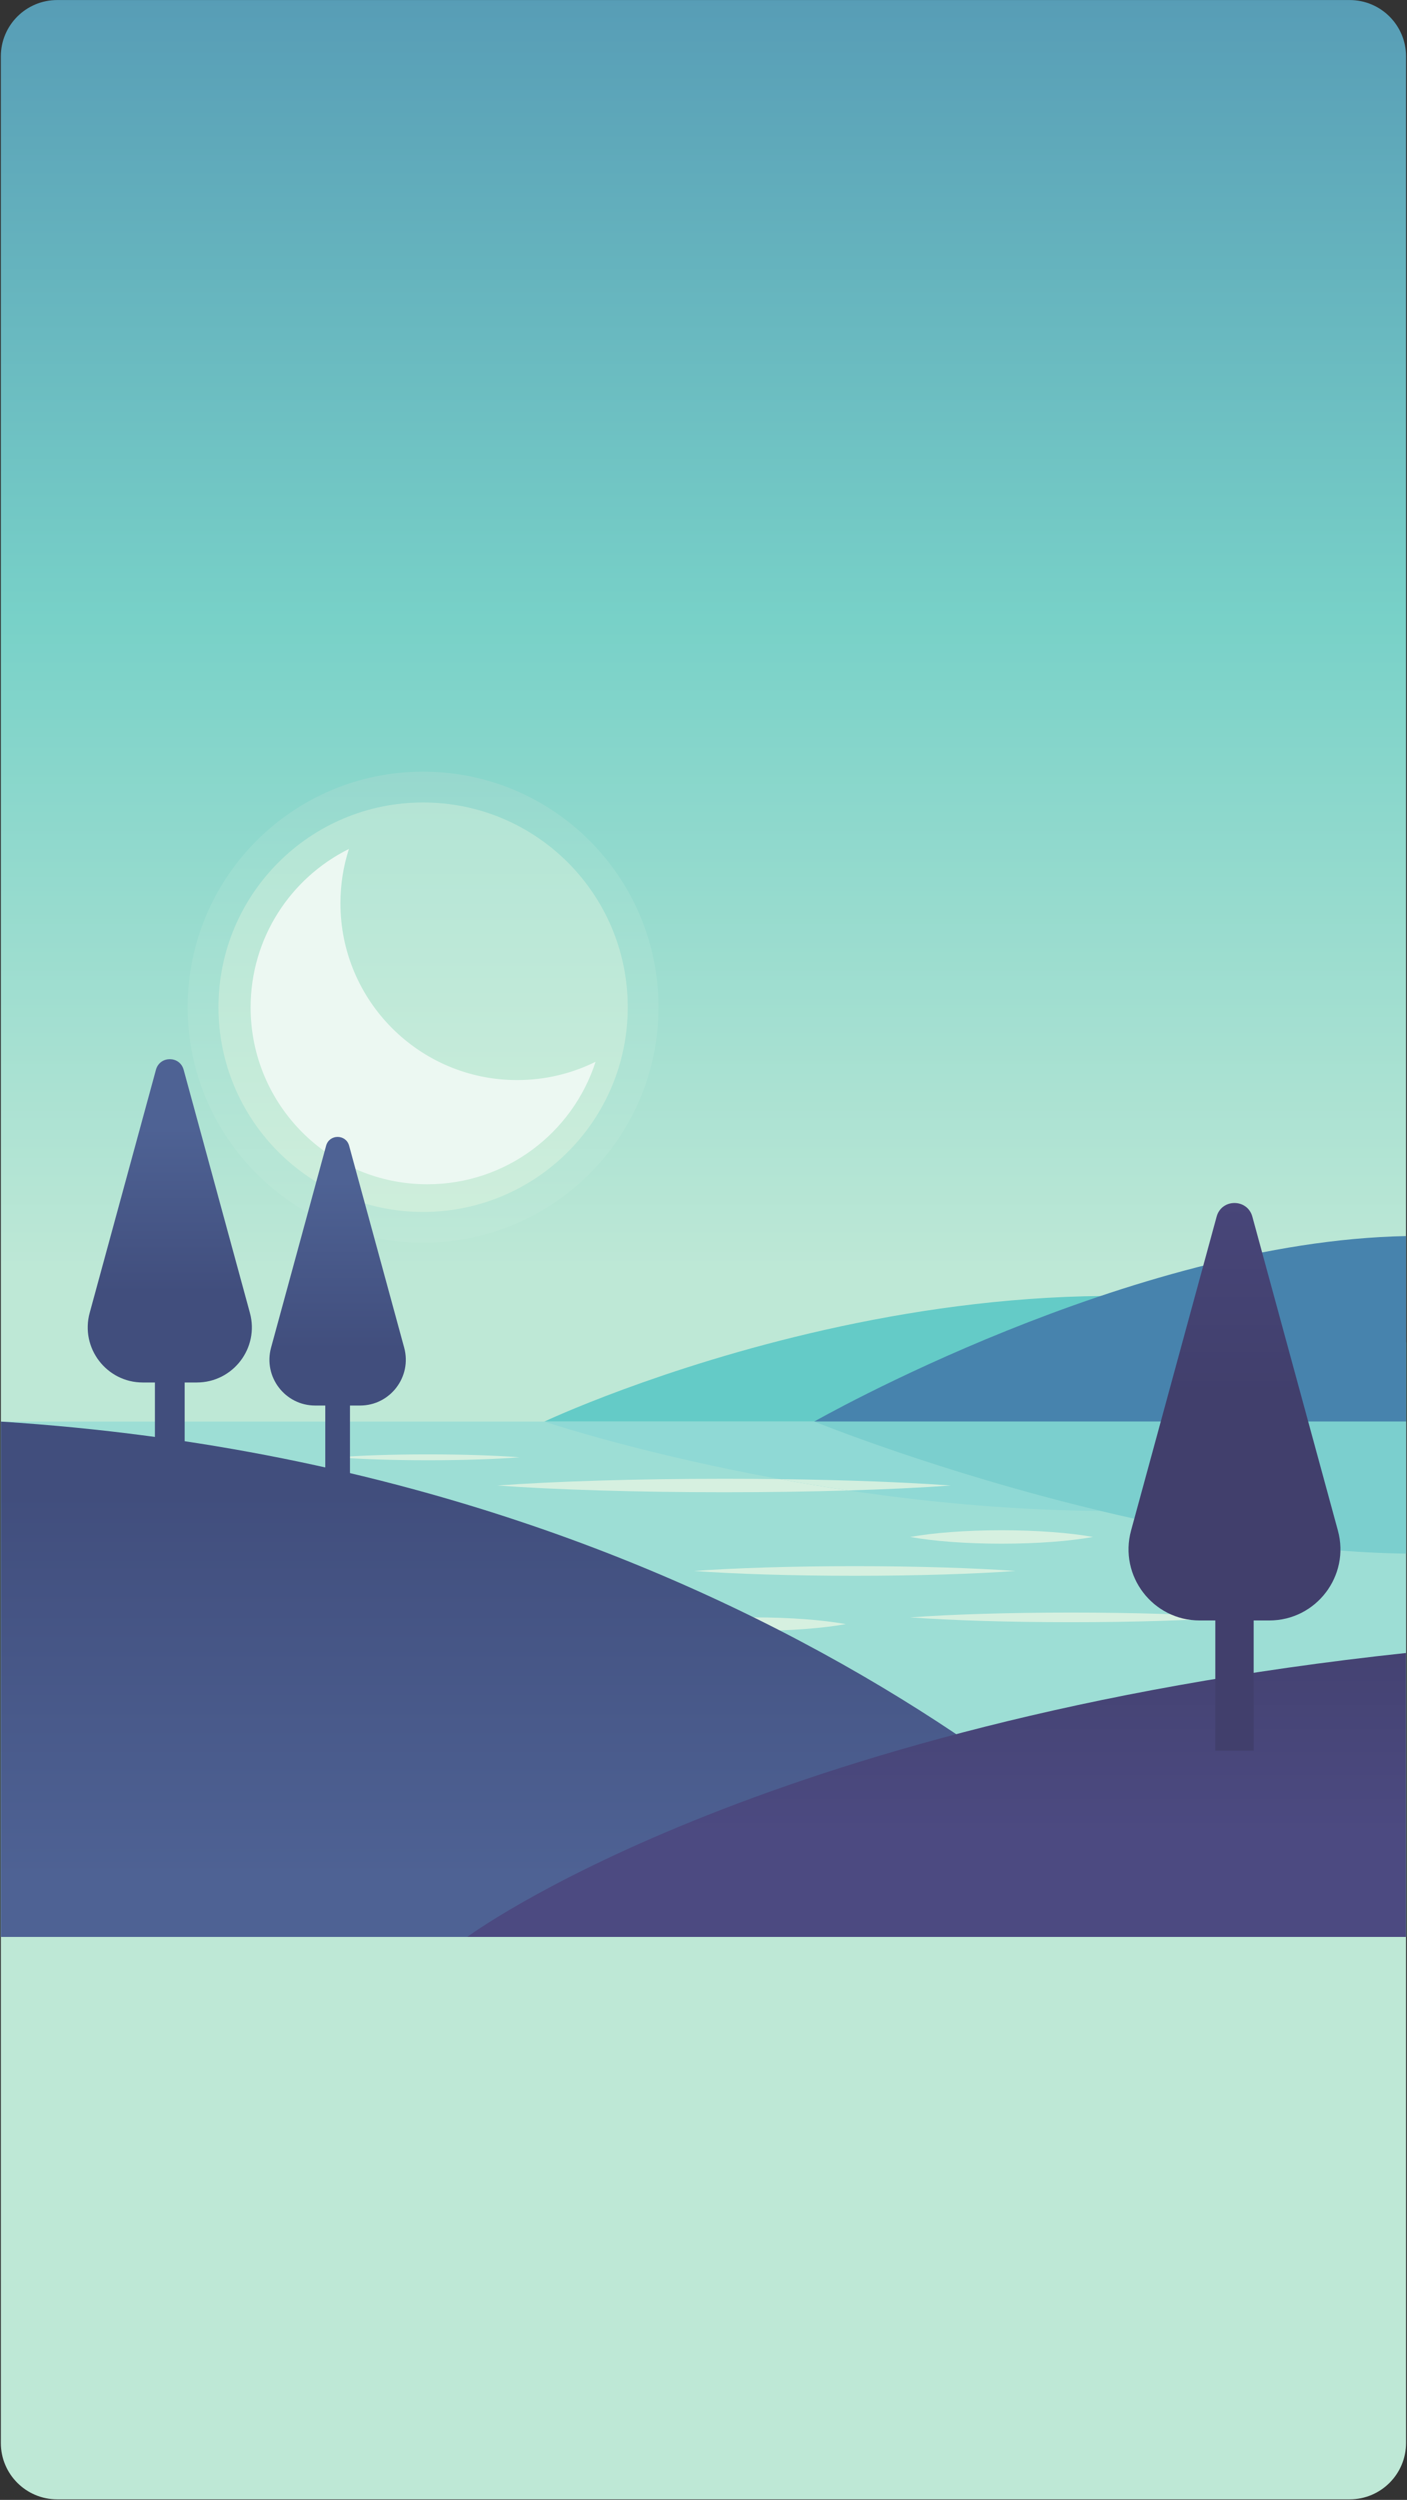 <svg xmlns="http://www.w3.org/2000/svg" viewBox="0 0 1022 1815" width="1022" height="1815">
	<rect x="0" y="0" width="1022" height="1815" fill="#333333" stroke="none"/>
	<defs>
		<clipPath clipPathUnits="userSpaceOnUse" id="cp1">
			<path d="M-126 46.07L-1064.82 46.07C-1087.43 46.07 -1105.76 64.39 -1105.76 87L-1105.76 1819.71C-1105.76 1842.32 -1087.43 1860.64 -1064.82 1860.64L-126 1860.64C-103.39 1860.64 -85.06 1842.32 -85.06 1819.71L-85.06 87C-85.06 64.39 -103.39 46.07 -126 46.07" />
		</clipPath>
		<clipPath clipPathUnits="userSpaceOnUse" id="cp2">
			<path d="M1035.87 46.07L97.04 46.07C74.44 46.07 56.11 64.39 56.11 87L56.11 1819.71C56.11 1842.32 74.44 1860.64 97.04 1860.64L1035.87 1860.64C1058.48 1860.64 1076.8 1842.32 1076.8 1819.71L1076.8 87C1076.8 64.39 1058.48 46.07 1035.87 46.07Z" />
		</clipPath>
		<clipPath clipPathUnits="userSpaceOnUse" id="cp3">
			<path d="M-178.38 1814.6L-1117.2 1814.6C-1139.81 1814.6 -1158.14 1796.28 -1158.14 1773.67L-1158.14 40.96C-1158.14 18.36 -1139.81 0.03 -1117.2 0.03L-178.38 0.03C-155.77 0.03 -137.44 18.36 -137.44 40.96L-137.44 1773.67C-137.44 1796.28 -155.77 1814.6 -178.38 1814.6Z" />
		</clipPath>
		<clipPath clipPathUnits="userSpaceOnUse" id="cp4">
			<path d="M-863.97 595.81C-769.53 595.81 -692.96 672.37 -692.96 766.81C-692.96 861.25 -769.53 937.83 -863.97 937.83C-958.41 937.83 -1034.97 861.25 -1034.97 766.81C-1034.97 672.37 -958.41 595.81 -863.97 595.81ZM-715.3 766.81C-715.3 684.71 -781.86 618.15 -863.97 618.15C-946.07 618.15 -1012.64 684.71 -1012.64 766.81C-1012.64 848.92 -946.07 915.48 -863.97 915.48C-781.86 915.48 -715.3 848.92 -715.3 766.81Z" />
		</clipPath>
		<clipPath clipPathUnits="userSpaceOnUse" id="cp5">
			<path d="M-863.97 618.15C-946.07 618.15 -1012.64 684.71 -1012.64 766.81C-1012.64 848.92 -946.07 915.48 -863.97 915.48C-781.86 915.48 -715.3 848.92 -715.3 766.81C-715.3 684.71 -781.86 618.15 -863.97 618.15" />
		</clipPath>
		<clipPath clipPathUnits="userSpaceOnUse" id="cp6">
			<path d="M-763.34 1032.11C-763.34 1032.11 -427.34 873.41 -137.44 974.65L-137.44 1032.11L-763.34 1032.11Z" />
		</clipPath>
		<clipPath clipPathUnits="userSpaceOnUse" id="cp7">
			<path d="M-567.34 1032.11C-567.34 1032.11 -338.21 901.28 -137.44 897.43L-137.44 1032.11L-567.34 1032.11Z" />
		</clipPath>
		<clipPath clipPathUnits="userSpaceOnUse" id="cp8">
			<path d="M-567.34 1032.11L-763.34 1032.11C-763.34 1032.11 -575.37 1095.29 -359.32 1097C-476.62 1068.97 -567.34 1032.11 -567.34 1032.11Z" />
		</clipPath>
		<clipPath clipPathUnits="userSpaceOnUse" id="cp9">
			<path d="M-137.44 1073C-207.56 1090.44 -280.35 1097.04 -350.46 1097.04C-353.41 1097.04 -356.38 1097.03 -359.32 1097C-290.21 1113.52 -211.87 1126.96 -137.44 1127.97L-137.44 1073Z" />
		</clipPath>
		<clipPath clipPathUnits="userSpaceOnUse" id="cp10">
			<path d="M-137.44 1032.11L-567.34 1032.11C-567.34 1032.11 -476.62 1068.97 -359.32 1097C-356.38 1097.03 -353.41 1097.04 -350.46 1097.04C-280.35 1097.04 -207.56 1090.44 -137.44 1073L-137.44 1032.11" />
		</clipPath>
		<clipPath clipPathUnits="userSpaceOnUse" id="cp11">
			<path d="M-637.75 1067.33C-702.48 1067.33 -760.88 1069.2 -802.45 1072.21C-760.88 1075.23 -702.48 1077.09 -637.75 1077.09C-616.86 1077.09 -596.63 1076.91 -577.41 1076.53C-594.51 1073.59 -610.78 1070.48 -626.06 1067.35C-629.93 1067.33 -633.83 1067.33 -637.75 1067.33Z" />
		</clipPath>
		<clipPath clipPathUnits="userSpaceOnUse" id="cp12">
			<path d="M-626.06 1067.35C-610.78 1070.48 -594.51 1073.59 -577.41 1076.53C-537.08 1075.77 -501.2 1074.25 -473.05 1072.21C-512.1 1069.39 -566 1067.56 -626.06 1067.35Z" />
		</clipPath>
		<clipPath clipPathUnits="userSpaceOnUse" id="cp13">
			<path d="M-436.17 1104.68C-462.27 1104.68 -485.81 1106.56 -502.58 1109.56C-485.81 1112.57 -462.27 1114.45 -436.17 1114.45C-410.07 1114.45 -386.52 1112.57 -369.76 1109.56C-386.52 1106.56 -410.07 1104.68 -436.17 1104.68Z" />
		</clipPath>
		<clipPath clipPathUnits="userSpaceOnUse" id="cp14">
			<path d="M-852.76 1049.6C-878.86 1049.6 -902.41 1050.41 -919.17 1051.73C-902.41 1053.04 -878.86 1053.87 -852.76 1053.87C-826.66 1053.87 -803.11 1053.04 -786.35 1051.73C-803.11 1050.41 -826.66 1049.6 -852.76 1049.6Z" />
		</clipPath>
		<clipPath clipPathUnits="userSpaceOnUse" id="cp15">
			<path d="M-615.72 1167.95C-641.82 1167.95 -665.37 1169.83 -682.13 1172.83C-665.37 1175.84 -641.82 1177.72 -615.72 1177.72C-589.62 1177.72 -566.08 1175.84 -549.31 1172.83C-566.08 1169.83 -589.62 1167.95 -615.72 1167.95Z" />
		</clipPath>
		<clipPath clipPathUnits="userSpaceOnUse" id="cp16">
			<path d="M-542.85 1130.77C-588.78 1130.77 -630.22 1132.11 -659.72 1134.25C-630.22 1136.4 -588.78 1137.75 -542.85 1137.75C-496.92 1137.75 -455.48 1136.4 -425.98 1134.25C-455.48 1132.11 -496.92 1130.77 -542.85 1130.77Z" />
		</clipPath>
		<clipPath clipPathUnits="userSpaceOnUse" id="cp17">
			<path d="M-385.71 1164.45C-431.64 1164.45 -473.08 1165.8 -502.58 1167.95C-473.08 1170.09 -431.64 1171.44 -385.71 1171.44C-339.78 1171.44 -298.34 1170.09 -268.84 1167.95C-298.34 1165.8 -339.78 1164.45 -385.71 1164.45Z" />
		</clipPath>
		<clipPath clipPathUnits="userSpaceOnUse" id="cp18">
			<path d="M-288.67 1406.27C-288.67 1406.27 -574.27 1069.44 -1158.14 1032.11L-1158.14 1406.27L-288.67 1406.27Z" />
		</clipPath>
		<clipPath clipPathUnits="userSpaceOnUse" id="cp19">
			<path d="M-977.22 953.16L-1025.36 776.67C-1028.15 766.44 -1042.67 766.44 -1045.46 776.67L-1093.59 953.16C-1100.54 978.64 -1081.36 1003.73 -1054.97 1003.73L-1046.2 1003.73L-1046.2 1076.91L-1024.61 1076.91L-1024.61 1003.73L-1015.85 1003.73C-989.45 1003.73 -970.28 978.64 -977.22 953.16L-977.22 953.16Z" />
		</clipPath>
		<clipPath clipPathUnits="userSpaceOnUse" id="cp20">
			<path d="M-865.16 978.45L-905.15 831.81C-907.47 823.31 -919.53 823.31 -921.85 831.81L-961.85 978.45C-967.62 999.61 -951.69 1020.47 -929.75 1020.47L-922.47 1020.47L-922.47 1081.27L-904.53 1081.27L-904.53 1020.47L-897.25 1020.47C-875.32 1020.47 -859.39 999.61 -865.16 978.45L-865.16 978.45Z" />
		</clipPath>
		<clipPath clipPathUnits="userSpaceOnUse" id="cp21">
			<path d="M-819.34 1406.27C-819.34 1406.27 -610.21 1250.77 -137.44 1200.11L-137.44 1406.27L-819.34 1406.27Z" />
		</clipPath>
		<clipPath clipPathUnits="userSpaceOnUse" id="cp22">
			<path d="M-186.93 1111.23L-249.08 883.32C-252.68 870.11 -271.43 870.11 -275.03 883.32L-337.19 1111.23C-346.16 1144.11 -321.4 1176.52 -287.31 1176.52L-276 1176.52L-276 1271.01L-248.11 1271.01L-248.11 1176.52L-236.8 1176.52C-202.71 1176.52 -177.96 1144.11 -186.93 1111.23L-186.93 1111.23Z" />
		</clipPath>
		<clipPath clipPathUnits="userSpaceOnUse" id="cp23">
			<path d="M980.36 1814.6L41.55 1814.6C18.93 1814.6 0.6 1796.28 0.6 1773.67L0.6 40.96C0.6 18.36 18.93 0.03 41.55 0.03L980.36 0.03C1002.97 0.03 1021.31 18.36 1021.31 40.96L1021.31 1773.67C1021.31 1796.28 1002.97 1814.6 980.36 1814.6Z" />
		</clipPath>
		<linearGradient id="grd1" gradientUnits="userSpaceOnUse"  x1="703.475" y1="925.595" x2="703.475" y2="-225.24">
			<stop offset="0" stop-color="#bee8d6"  />
			<stop offset="0.413" stop-color="#78d1c8"  />
			<stop offset="1" stop-color="#4783ad"  />
		</linearGradient>
		<clipPath clipPathUnits="userSpaceOnUse" id="cp24">
			<path d="M478.33 731.25C478.33 825.69 401.77 902.25 307.33 902.25C212.88 902.25 136.32 825.69 136.32 731.25C136.32 636.81 212.88 560.25 307.33 560.25C401.77 560.25 478.33 636.81 478.33 731.25ZM456 731.25C456 649.15 389.44 582.59 307.33 582.59C225.23 582.59 158.67 649.15 158.67 731.25C158.67 813.36 225.23 879.92 307.33 879.92C389.44 879.92 456 813.36 456 731.25Z" />
		</clipPath>
		<linearGradient id="grd2" gradientUnits="userSpaceOnUse"  x1="307.333" y1="1049.6" x2="307.333" y2="5.417">
			<stop offset="0" stop-color="#d0eedb"  />
			<stop offset="0.413" stop-color="#9bddd0"  />
			<stop offset="1" stop-color="#74a7bb"  />
		</linearGradient>
		<clipPath clipPathUnits="userSpaceOnUse" id="cp25">
			<path d="M307.33 582.59C225.23 582.59 158.67 649.15 158.67 731.25C158.67 813.36 225.23 879.92 307.33 879.92C389.44 879.92 456 813.36 456 731.25C456 649.15 389.44 582.59 307.33 582.59Z" />
		</clipPath>
		<linearGradient id="grd3" gradientUnits="userSpaceOnUse"  x1="307.333" y1="1049.6" x2="307.333" y2="5.417">
			<stop offset="0" stop-color="#def3df"  />
			<stop offset="0.413" stop-color="#b6e6d6"  />
			<stop offset="1" stop-color="#9dc4c9"  />
		</linearGradient>
		<clipPath clipPathUnits="userSpaceOnUse" id="cp26">
			<path d="M870.07 1406.27C870.07 1406.27 584.47 1069.44 0.6 1032.11L0.6 1406.27L870.07 1406.27Z" />
		</clipPath>
		<linearGradient id="grd4" gradientUnits="userSpaceOnUse"  x1="494.227" y1="1362.774" x2="494.227" y2="1084.405">
			<stop offset="0" stop-color="#4e6294"  />
			<stop offset="1" stop-color="#414e7d"  />
		</linearGradient>
		<clipPath clipPathUnits="userSpaceOnUse" id="cp27">
			<path d="M181.52 953.16L133.39 776.67C130.59 766.44 116.08 766.44 113.28 776.67L65.15 953.16C58.2 978.64 77.37 1003.73 103.77 1003.73L112.53 1003.73L112.53 1076.91L134.13 1076.91L134.13 1003.73L142.89 1003.73C169.29 1003.73 188.47 978.64 181.52 953.16L181.52 953.16Z" />
		</clipPath>
		<linearGradient id="grd5" gradientUnits="userSpaceOnUse"  x1="123.333" y1="818.96" x2="123.333" y2="938.195">
			<stop offset="0" stop-color="#4e6294"  />
			<stop offset="1" stop-color="#414e7d"  />
		</linearGradient>
		<clipPath clipPathUnits="userSpaceOnUse" id="cp28">
			<path d="M293.59 978.45L253.59 831.81C251.27 823.31 239.21 823.31 236.89 831.81L196.89 978.45C191.12 999.61 207.05 1020.47 228.99 1020.47L236.27 1020.47L236.27 1081.27L254.21 1081.27L254.21 1020.47L261.49 1020.47C283.43 1020.47 299.35 999.61 293.59 978.45L293.59 978.45Z" />
		</clipPath>
		<linearGradient id="grd6" gradientUnits="userSpaceOnUse"  x1="245.24" y1="857.36" x2="245.24" y2="979.609">
			<stop offset="0" stop-color="#4e6294"  />
			<stop offset="1" stop-color="#414e7d"  />
		</linearGradient>
		<clipPath clipPathUnits="userSpaceOnUse" id="cp29">
			<path d="M339.4 1406.27C339.4 1406.27 548.53 1250.77 1021.31 1200.11L1021.31 1406.27L339.4 1406.27Z" />
		</clipPath>
		<linearGradient id="grd7" gradientUnits="userSpaceOnUse"  x1="890.178" y1="1331.903" x2="890.178" y2="1143.778">
			<stop offset="0" stop-color="#4c4a81"  />
			<stop offset="1" stop-color="#413f6c"  />
		</linearGradient>
		<clipPath clipPathUnits="userSpaceOnUse" id="cp30">
			<path d="M971.81 1111.23L909.67 883.32C906.05 870.11 887.32 870.11 883.71 883.32L821.56 1111.23C812.59 1144.11 837.35 1176.52 871.43 1176.52L882.75 1176.52L882.75 1271.01L910.63 1271.01L910.63 1176.52L921.93 1176.52C956.03 1176.52 980.79 1144.11 971.81 1111.23Z" />
		</clipPath>
		<linearGradient id="grd8" gradientUnits="userSpaceOnUse"  x1="1078.902" y1="788.636" x2="1078.902" y2="1012.655">
			<stop offset="0" stop-color="#4c4a81"  />
			<stop offset="1" stop-color="#413f6c"  />
		</linearGradient>
	</defs>
	<style>
		tspan { white-space:pre }
		.shp0 { fill: url(#grd1) } 
		.shp1 { fill: url(#grd2) } 
		.shp2 { fill: url(#grd3) } 
		.shp3 { fill: #ecf8f2 } 
		.shp4 { fill: #9dded5 } 
		.shp5 { fill: #64cbc7 } 
		.shp6 { fill: #4783ad } 
		.shp7 { fill: #8fd9d5 } 
		.shp8 { fill: #c2dae4 } 
		.shp9 { fill: #7bcfce } 
		.shp10 { fill: #d6f0e0 } 
		.shp11 { fill: #d2efdf } 
		.shp12 { fill: url(#grd4) } 
		.shp13 { fill: url(#grd5) } 
		.shp14 { fill: url(#grd6) } 
		.shp15 { fill: url(#grd7) } 
		.shp16 { fill: url(#grd8) } 
	</style>
	<g id="g10">
		<g id="g12">
			<g id="g14">
			</g>
			<g id="g24">
				<g id="Clip-Path: g26" clip-path="url(#cp1)">
					<g id="g26">
						<g id="g32">
						</g>
					</g>
				</g>
			</g>
			<g id="g42">
				<g id="Clip-Path: g44" clip-path="url(#cp2)">
					<g id="g44">
						<g id="g50">
						</g>
					</g>
				</g>
			</g>
			<g id="g60">
				<g id="Clip-Path: g62" clip-path="url(#cp3)">
					<g id="g62">
						<g id="g68">
						</g>
					</g>
				</g>
			</g>
			<g id="g80">
				<g id="Clip-Path: g82" clip-path="url(#cp4)">
					<g id="g82">
					</g>
				</g>
			</g>
			<g id="g98">
				<g id="Clip-Path: g100" clip-path="url(#cp5)">
					<g id="g100">
					</g>
				</g>
			</g>
			<g id="g136">
				<g id="Clip-Path: g138" clip-path="url(#cp6)">
					<g id="g138">
					</g>
				</g>
			</g>
			<g id="g152">
				<g id="Clip-Path: g154" clip-path="url(#cp7)">
					<g id="g154">
					</g>
				</g>
			</g>
			<g id="g168">
				<g id="Clip-Path: g170" clip-path="url(#cp8)">
					<g id="g170">
					</g>
				</g>
			</g>
			<g id="g184">
				<g id="Clip-Path: g186" clip-path="url(#cp9)">
					<g id="g186">
					</g>
				</g>
			</g>
			<g id="g200">
				<g id="Clip-Path: g202" clip-path="url(#cp10)">
					<g id="g202">
					</g>
				</g>
			</g>
			<g id="g216">
			</g>
			<g id="g228">
			</g>
			<g id="g236">
			</g>
			<g id="g242">
				<g id="Clip-Path: g244" clip-path="url(#cp11)">
					<g id="g244">
					</g>
				</g>
			</g>
			<g id="g258">
				<g id="Clip-Path: g260" clip-path="url(#cp12)">
					<g id="g260">
					</g>
				</g>
			</g>
			<g id="g274">
				<g id="Clip-Path: g276" clip-path="url(#cp13)">
					<g id="g276">
					</g>
				</g>
			</g>
			<g id="g290">
				<g id="Clip-Path: g292" clip-path="url(#cp14)">
					<g id="g292">
					</g>
				</g>
			</g>
			<g id="g306">
				<g id="Clip-Path: g308" clip-path="url(#cp15)">
					<g id="g308">
					</g>
				</g>
			</g>
			<g id="g322">
				<g id="Clip-Path: g324" clip-path="url(#cp16)">
					<g id="g324">
					</g>
				</g>
			</g>
			<g id="g338">
				<g id="Clip-Path: g340" clip-path="url(#cp17)">
					<g id="g340">
					</g>
				</g>
			</g>
			<g id="g354">
				<g id="Clip-Path: g356" clip-path="url(#cp18)">
					<g id="g356">
					</g>
				</g>
			</g>
			<g id="g370">
				<g id="Clip-Path: g372" clip-path="url(#cp19)">
					<g id="g372">
					</g>
				</g>
			</g>
			<g id="g386">
				<g id="Clip-Path: g388" clip-path="url(#cp20)">
					<g id="g388">
					</g>
				</g>
			</g>
			<g id="g402">
				<g id="Clip-Path: g404" clip-path="url(#cp21)">
					<g id="g404">
					</g>
				</g>
			</g>
			<g id="g418">
				<g id="Clip-Path: g420" clip-path="url(#cp22)">
					<g id="g420">
					</g>
				</g>
			</g>
			<g id="g434">
			</g>
			<g id="g448">
				<g id="text458">
				</g>
			</g>
			<g id="g464">
			</g>
			<g id="g474">
			</g>
			<g id="g484">
				<g id="Clip-Path: g486" clip-path="url(#cp23)">
					<g id="g486">
						<g id="g492">
							<path id="path502" class="shp0" d="M980.38 1814.6L41.55 1814.6C18.94 1814.6 0.61 1796.28 0.61 1773.66L0.61 40.96C0.61 18.34 18.94 0.02 41.55 0.02L980.38 0.02C1002.98 0.02 1021.32 18.34 1021.32 40.96L1021.32 1773.66C1021.32 1796.28 1002.98 1814.6 980.38 1814.6" />
						</g>
					</g>
				</g>
			</g>
			<g id="g504">
				<g id="Clip-Path: g506" clip-path="url(#cp24)">
					<g id="g506">
						<path id="path520" fill-rule="evenodd" class="shp1" d="M478.33 731.25C478.33 825.69 401.77 902.25 307.33 902.25C212.88 902.25 136.32 825.69 136.32 731.25C136.32 636.81 212.88 560.25 307.33 560.25C401.77 560.25 478.33 636.81 478.33 731.25ZM456 731.25C456 649.15 389.44 582.59 307.33 582.59C225.23 582.59 158.67 649.15 158.67 731.25C158.67 813.36 225.23 879.92 307.33 879.92C389.44 879.92 456 813.36 456 731.25Z" />
					</g>
				</g>
			</g>
			<g id="g522">
				<g id="Clip-Path: g524" clip-path="url(#cp25)">
					<g id="g524">
						<path id="path538" class="shp2" d="M307.33 582.59C225.23 582.59 158.67 649.15 158.67 731.25C158.67 813.36 225.23 879.92 307.33 879.92C389.44 879.92 456 813.36 456 731.25C456 649.15 389.44 582.59 307.33 582.59Z" />
					</g>
				</g>
			</g>
			<path id="path540" class="shp3" d="M375.65 784.17C304.76 784.17 247.28 726.69 247.28 655.8C247.28 642.04 249.45 628.79 253.45 616.36C211.13 637.35 182.04 680.99 182.04 731.44C182.04 802.33 239.52 859.81 310.41 859.81C367.56 859.81 415.97 822.48 432.61 770.87C415.45 779.39 396.12 784.17 375.65 784.17" />
			<g id="g542">
				<path id="path544" class="shp4" d="M0.61 1032.1L1021.32 1032.1L1021.32 1406.26L0.61 1406.26L0.61 1032.1Z" />
			</g>
			<g id="g546">
			</g>
			<g id="g550">
				<path id="path552" class="shp5" d="M395.4 1032.1C395.4 1032.1 731.41 873.4 1021.32 974.65L1021.32 1032.1L395.4 1032.1Z" />
			</g>
			<g id="g554">
				<path id="path556" class="shp6" d="M591.41 1032.1C591.41 1032.1 820.54 901.27 1021.32 897.43L1021.32 1032.1L591.41 1032.1Z" />
			</g>
			<g id="g558">
				<path id="path560" class="shp7" d="M591.4 1032.11L395.39 1032.11C395.39 1032.11 583.37 1095.3 799.42 1097C682.11 1068.98 591.4 1032.11 591.4 1032.11Z" />
			</g>
			<g id="g562">
				<path id="path564" class="shp8" d="M1021.32 1032.1L591.41 1032.1L591.41 1032.1L1021.32 1032.1L1021.32 1127.97L1021.32 1127.97L1021.32 1072.99L1021.32 1032.1Z" />
			</g>
			<g id="g566">
				<path id="path568" class="shp9" d="M1021.32 1032.1L591.41 1032.1C591.41 1032.1 682.12 1068.97 799.43 1096.99C868.55 1113.51 946.87 1126.95 1021.32 1127.97L1021.32 1032.1Z" />
			</g>
			<g id="g570">
			</g>
			<g id="g582">
			</g>
			<g id="g588">
			</g>
			<g id="g592">
			</g>
			<g id="g606">
			</g>
			<g id="g610">
			</g>
			<g id="g614">
				<g id="text624">
				</g>
			</g>
			<g id="g626">
			</g>
			<g id="g630">
			</g>
			<g id="g634">
			</g>
			<g id="g640">
			</g>
			<g id="g644">
			</g>
			<g id="g648">
			</g>
			<g id="g654">
			</g>
			<g id="g658">
			</g>
			<path id="path662" class="shp10" d="M525.95 1073.64C461.21 1073.64 402.81 1075.52 361.24 1078.53C402.81 1081.53 461.21 1083.41 525.95 1083.41C557.99 1083.41 588.48 1082.96 616.15 1082.12C598.88 1079.56 582.27 1076.77 566.45 1073.89C553.31 1073.73 539.77 1073.64 525.95 1073.64Z" />
			<path id="path664" class="shp11" d="M566.45 1073.89C582.27 1076.77 598.88 1079.56 616.15 1082.12C644.37 1081.28 669.65 1080.05 690.64 1078.53C657.95 1076.16 614.85 1074.49 566.45 1073.89" />
			<path id="path666" class="shp10" d="M727.52 1111C701.43 1111 677.88 1112.88 661.11 1115.88C677.88 1118.89 701.43 1120.77 727.52 1120.77C753.63 1120.77 777.17 1118.89 793.93 1115.88C777.17 1112.88 753.63 1111 727.52 1111Z" />
			<path id="path668" class="shp10" d="M310.93 1055.92C284.83 1055.92 261.28 1056.73 244.52 1058.05C261.28 1059.36 284.83 1060.19 310.93 1060.19C337.03 1060.19 360.57 1059.36 377.35 1058.05C360.57 1056.73 337.03 1055.92 310.93 1055.92Z" />
			<path id="path670" class="shp10" d="M547.97 1174.27C521.87 1174.27 498.32 1176.15 481.56 1179.15C498.32 1182.16 521.87 1184.04 547.97 1184.04C574.07 1184.04 597.61 1182.16 614.37 1179.15C597.61 1176.15 574.07 1174.27 547.97 1174.27Z" />
			<path id="path672" class="shp10" d="M620.84 1137.08C574.91 1137.08 533.48 1138.43 503.97 1140.57C533.48 1142.72 574.91 1144.07 620.84 1144.07C666.77 1144.07 708.21 1142.72 737.71 1140.57C708.21 1138.43 666.77 1137.08 620.84 1137.08Z" />
			<g id="g674">
				<path id="path676" class="shp10" d="M777.98 1170.77C732.05 1170.77 690.61 1172.12 661.1 1174.27C690.61 1176.42 732.05 1177.76 777.98 1177.76C823.9 1177.76 865.34 1176.42 894.85 1174.27C865.34 1172.12 823.9 1170.77 777.98 1170.77Z" />
			</g>
			<g id="g678">
				<g id="Clip-Path: g680" clip-path="url(#cp26)">
					<g id="g680">
						<g id="g686">
							<path id="path694" class="shp12" d="M870.08 1406.26C870.08 1406.26 584.47 1069.44 0.6 1032.1L0.6 1406.26L870.08 1406.26Z" />
						</g>
					</g>
				</g>
			</g>
			<g id="g696">
				<g id="Clip-Path: g698" clip-path="url(#cp27)">
					<g id="g698">
						<path id="path710" class="shp13" d="M181.52 953.16L133.39 776.67C130.59 766.44 116.08 766.44 113.28 776.67L65.15 953.16C58.2 978.64 77.37 1003.73 103.77 1003.73L112.53 1003.73L112.53 1076.91L134.13 1076.91L134.13 1003.73L142.89 1003.73C169.29 1003.73 188.47 978.64 181.52 953.16" />
					</g>
				</g>
			</g>
			<g id="g712">
				<g id="Clip-Path: g714" clip-path="url(#cp28)">
					<g id="g714">
						<path id="path726" class="shp14" d="M293.59 978.45L253.59 831.81C251.27 823.31 239.21 823.31 236.89 831.81L196.89 978.45C191.12 999.61 207.05 1020.47 228.99 1020.47L236.27 1020.47L236.27 1081.27L254.21 1081.27L254.21 1020.47L261.49 1020.47C283.43 1020.47 299.35 999.61 293.59 978.45" />
					</g>
				</g>
			</g>
			<g id="g728">
				<g id="Clip-Path: g730" clip-path="url(#cp29)">
					<g id="g730">
						<g id="g736">
							<path id="path744" class="shp15" d="M339.4 1406.26C339.4 1406.26 548.54 1250.77 1021.32 1200.1L1021.32 1406.26L339.4 1406.26Z" />
						</g>
					</g>
				</g>
			</g>
			<g id="g746">
				<g id="Clip-Path: g748" clip-path="url(#cp30)">
					<g id="g748">
						<g id="g754">
							<path id="path762" class="shp16" d="M971.83 1111.22L909.68 883.32C906.06 870.1 887.32 870.1 883.72 883.32L821.57 1111.22C812.6 1144.1 837.36 1176.51 871.44 1176.51L882.76 1176.51L882.76 1271.01L910.64 1271.01L910.64 1176.51L921.95 1176.51C956.04 1176.51 980.8 1144.1 971.83 1111.22Z" />
						</g>
					</g>
				</g>
			</g>
		</g>
	</g>
</svg>
